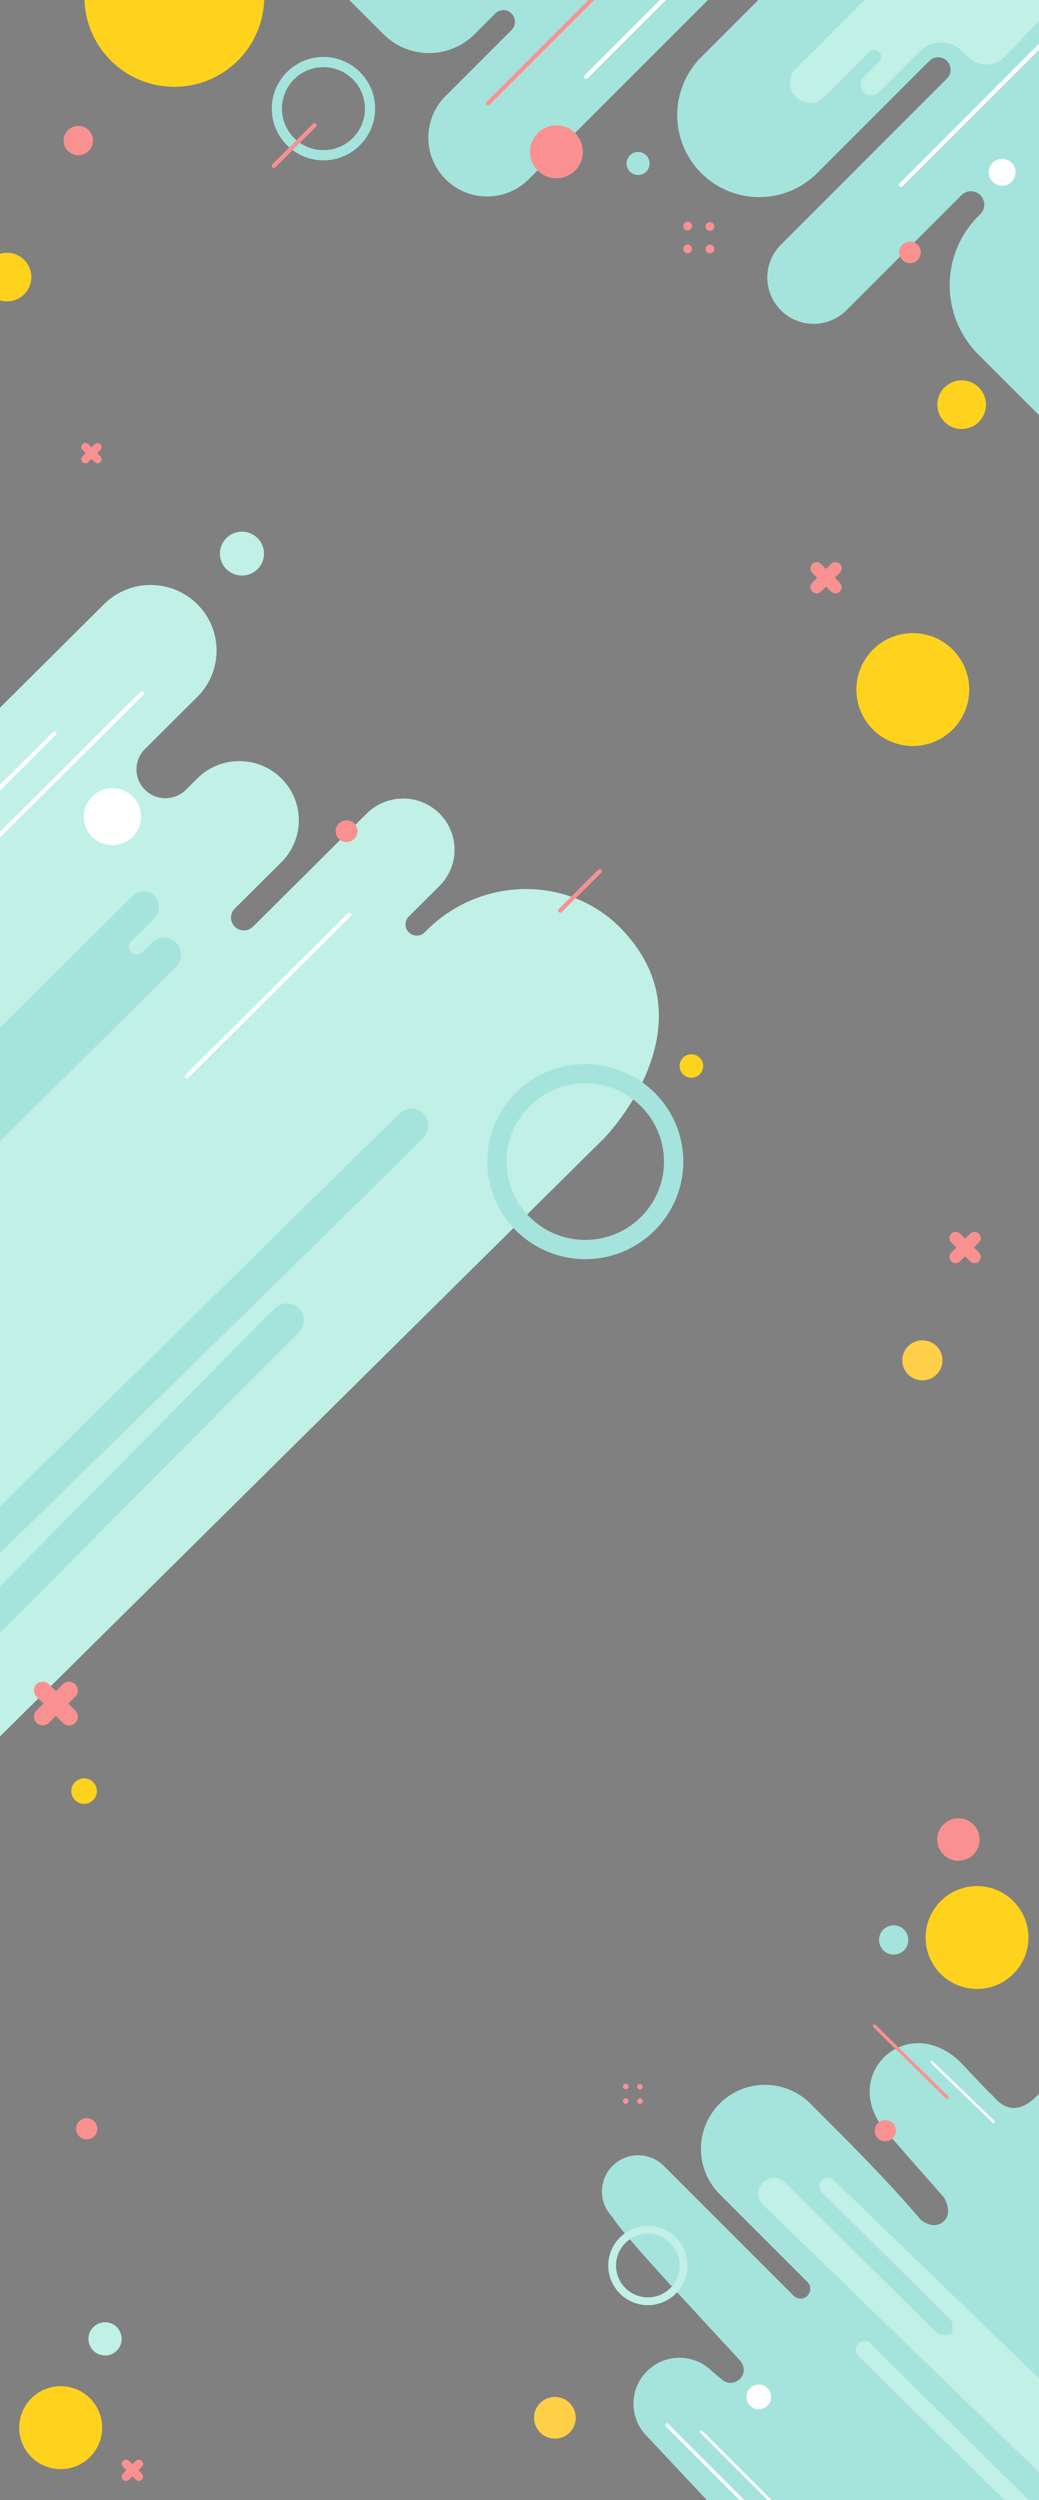 <?xml version="1.0" encoding="UTF-8" standalone="no"?>
<!-- Created with Inkscape (http://www.inkscape.org/) -->

<svg
   version="1.1"
   id="svg9"
   width="1000"
   height="2405.312"
   viewBox="0 0 1000 2405.312"
   sodipodi:docname="background_home.svg"
   inkscape:version="1.2.1 (9c6d41e410, 2022-07-14)"
   xmlns:inkscape="http://www.inkscape.org/namespaces/inkscape"
   xmlns:sodipodi="http://sodipodi.sourceforge.net/DTD/sodipodi-0.dtd"
   xmlns="http://www.w3.org/2000/svg"
   xmlns:svg="http://www.w3.org/2000/svg">
  <rect x="0" y="0" width="1000" height="2405.312" fill="#808080" stroke="none"/>
  <defs
     id="defs13">
    <clipPath
       clipPathUnits="userSpaceOnUse"
       id="clipPath628">
      <g
         id="g632"
         transform="translate(-694.407,-456.579)">
        <path
           d="M 0,0 H 750 V 500 H 0 Z"
           id="path630" />
      </g>
    </clipPath>
    <clipPath
       clipPathUnits="userSpaceOnUse"
       id="clipPath634">
      <g
         id="g638"
         transform="translate(-390.708,-43.772)">
        <path
           d="M 0,0 H 750 V 500 H 0 Z"
           id="path636" />
      </g>
    </clipPath>
    <clipPath
       clipPathUnits="userSpaceOnUse"
       id="clipPath640">
      <g
         id="g644"
         transform="translate(-222.498,-407.482)">
        <path
           d="M 0,0 H 750 V 500 H 0 Z"
           id="path642" />
      </g>
    </clipPath>
    <clipPath
       clipPathUnits="userSpaceOnUse"
       id="clipPath646">
      <g
         id="g650"
         transform="translate(-465.009,-540.444)">
        <path
           d="M 0,0 H 750 V 500 H 0 Z"
           id="path648" />
      </g>
    </clipPath>
    <clipPath
       clipPathUnits="userSpaceOnUse"
       id="clipPath664">
      <g
         id="g668"
         transform="translate(-630.911,-509.204)">
        <path
           d="M 0,0 H 750 V 500 H 0 Z"
           id="path666" />
      </g>
    </clipPath>
    <clipPath
       clipPathUnits="userSpaceOnUse"
       id="clipPath682">
      <g
         id="g686"
         transform="translate(-94.187,-107.929)">
        <path
           d="M 0,0 H 750 V 500 H 0 Z"
           id="path684" />
      </g>
    </clipPath>
    <clipPath
       clipPathUnits="userSpaceOnUse"
       id="clipPath688">
      <g
         id="g692"
         transform="translate(-729.096,-374.789)">
        <path
           d="M 0,0 H 750 V 500 H 0 Z"
           id="path690" />
      </g>
    </clipPath>
    <clipPath
       clipPathUnits="userSpaceOnUse"
       id="clipPath694">
      <g
         id="g698"
         transform="translate(-464.415,-379.812)">
        <path
           d="M 0,0 H 750 V 500 H 0 Z"
           id="path696" />
      </g>
    </clipPath>
    <clipPath
       clipPathUnits="userSpaceOnUse"
       id="clipPath700">
      <g
         id="g704"
         transform="translate(-179.344,-299.784)">
        <path
           d="M 0,0 H 750 V 500 H 0 Z"
           id="path702" />
      </g>
    </clipPath>
    <clipPath
       clipPathUnits="userSpaceOnUse"
       id="clipPath706">
      <g
         id="g710"
         transform="translate(76.951,-56.086)">
        <path
           d="M 0,0 H 750 V 500 H 0 Z"
           id="path708" />
      </g>
    </clipPath>
    <clipPath
       clipPathUnits="userSpaceOnUse"
       id="clipPath718">
      <g
         id="g722"
         transform="translate(13.474,-82.958)">
        <path
           d="M 0,0 H 750 V 500 H 0 Z"
           id="path720" />
      </g>
    </clipPath>
    <clipPath
       clipPathUnits="userSpaceOnUse"
       id="clipPath724">
      <g
         id="g728"
         transform="translate(-418.63,-442.375)">
        <path
           d="M 0,0 H 750 V 500 H 0 Z"
           id="path726" />
      </g>
    </clipPath>
    <clipPath
       clipPathUnits="userSpaceOnUse"
       id="clipPath730">
      <g
         id="g734"
         transform="translate(-645.901,-364.375)">
        <path
           d="M 0,0 H 750 V 500 H 0 Z"
           id="path732" />
      </g>
    </clipPath>
    <clipPath
       clipPathUnits="userSpaceOnUse"
       id="clipPath736">
      <g
         id="g740"
         transform="translate(-660.225,-315.626)">
        <path
           d="M 0,0 H 750 V 500 H 0 Z"
           id="path738" />
      </g>
    </clipPath>
    <clipPath
       clipPathUnits="userSpaceOnUse"
       id="clipPath742">
      <g
         id="g746"
         transform="translate(-240.279,-95.578)">
        <path
           d="M 0,0 H 750 V 500 H 0 Z"
           id="path744" />
      </g>
    </clipPath>
    <clipPath
       clipPathUnits="userSpaceOnUse"
       id="clipPath748">
      <g
         id="g752"
         transform="translate(-514.338,-317.87)">
        <path
           d="M 0,0 H 750 V 500 H 0 Z"
           id="path750" />
      </g>
    </clipPath>
    <clipPath
       clipPathUnits="userSpaceOnUse"
       id="clipPath754">
      <g
         id="g758"
         transform="translate(-514.338,-334.359)">
        <path
           d="M 0,0 H 750 V 500 H 0 Z"
           id="path756" />
      </g>
    </clipPath>
    <clipPath
       clipPathUnits="userSpaceOnUse"
       id="clipPath760">
      <g
         id="g764"
         transform="translate(-498.279,-317.87)">
        <path
           d="M 0,0 H 750 V 500 H 0 Z"
           id="path762" />
      </g>
    </clipPath>
    <clipPath
       clipPathUnits="userSpaceOnUse"
       id="clipPath766">
      <g
         id="g770"
         transform="translate(-498.279,-334.359)">
        <path
           d="M 0,0 H 750 V 500 H 0 Z"
           id="path768" />
      </g>
    </clipPath>
    <clipPath
       clipPathUnits="userSpaceOnUse"
       id="clipPath772">
      <g
         id="g776"
         transform="translate(-65.751,-396.074)">
        <path
           d="M 0,0 H 750 V 500 H 0 Z"
           id="path774" />
      </g>
    </clipPath>
    <clipPath
       clipPathUnits="userSpaceOnUse"
       id="clipPath778">
      <g
         id="g782"
         transform="translate(-419.437,-387.954)">
        <path
           d="M 0,0 H 750 V 500 H 0 Z"
           id="path780" />
      </g>
    </clipPath>
    <clipPath
       clipPathUnits="userSpaceOnUse"
       id="clipPath784">
      <g
         id="g788"
         transform="translate(-219.984,-305.809)">
        <path
           d="M 0,0 H 750 V 500 H 0 Z"
           id="path786" />
      </g>
    </clipPath>
    <clipPath
       clipPathUnits="userSpaceOnUse"
       id="clipPath790">
      <g
         id="g794"
         transform="translate(-207.017,-305.809)">
        <path
           d="M 0,0 H 750 V 500 H 0 Z"
           id="path792" />
      </g>
    </clipPath>
    <clipPath
       clipPathUnits="userSpaceOnUse"
       id="clipPath796">
      <g
         id="g800"
         transform="translate(-604.99,-90.515)">
        <path
           d="M 0,0 H 750 V 500 H 0 Z"
           id="path798" />
      </g>
    </clipPath>
    <clipPath
       clipPathUnits="userSpaceOnUse"
       id="clipPath802">
      <g
         id="g806"
         transform="translate(-585.055,-90.515)">
        <path
           d="M 0,0 H 750 V 500 H 0 Z"
           id="path804" />
      </g>
    </clipPath>
    <clipPath
       clipPathUnits="userSpaceOnUse"
       id="clipPath814">
      <g
         id="g818"
         transform="translate(-21.25,-297.55)">
        <path
           d="M 0,0 H 750 V 500 H 0 Z"
           id="path816" />
      </g>
    </clipPath>
    <clipPath
       clipPathUnits="userSpaceOnUse"
       id="clipPath820">
      <g
         id="g824"
         transform="translate(-242.679,-185.062)">
        <path
           d="M 0,0 H 750 V 500 H 0 Z"
           id="path822" />
      </g>
    </clipPath>
    <clipPath
       clipPathUnits="userSpaceOnUse"
       id="clipPath826">
      <g
         id="g830"
         transform="translate(-224.656,-167.038)">
        <path
           d="M 0,0 H 750 V 500 H 0 Z"
           id="path828" />
      </g>
    </clipPath>
    <clipPath
       clipPathUnits="userSpaceOnUse"
       id="clipPath832">
      <g
         id="g836"
         transform="translate(-710.525,-205.467)">
        <path
           d="M 0,0 H 750 V 500 H 0 Z"
           id="path834" />
      </g>
    </clipPath>
    <clipPath
       clipPathUnits="userSpaceOnUse"
       id="clipPath838">
      <g
         id="g842"
         transform="translate(-232.163,-389.164)">
        <path
           d="M 0,0 H 750 V 500 H 0 Z"
           id="path840" />
      </g>
    </clipPath>
    <clipPath
       clipPathUnits="userSpaceOnUse"
       id="clipPath844">
      <g
         id="g848"
         transform="translate(-698.446,0.149)">
        <path
           d="M 0,0 H 750 V 500 H 0 Z"
           id="path846" />
      </g>
    </clipPath>
    <clipPath
       clipPathUnits="userSpaceOnUse"
       id="clipPath850">
      <g
         id="g854"
         transform="translate(-189.423,-499.792)">
        <path
           d="M 0,0 H 750 V 500 H 0 Z"
           id="path852" />
      </g>
    </clipPath>
    <clipPath
       clipPathUnits="userSpaceOnUse"
       id="clipPath856">
      <g
         id="g860"
         transform="translate(-249.243,-499.081)">
        <path
           d="M 0,0 H 750 V 500 H 0 Z"
           id="path858" />
      </g>
    </clipPath>
    <clipPath
       clipPathUnits="userSpaceOnUse"
       id="clipPath878">
      <g
         id="g884">
        <g
           id="g882">
          <path
             d="M 0,0 H 750 V 500 H 0 Z"
             id="path880" />
        </g>
      </g>
    </clipPath>
    <clipPath
       clipPathUnits="userSpaceOnUse"
       id="clipPath1133">
      <g
         id="g1139">
        <g
           id="g1137">
          <path
             d="M 0,0 H 750 V 500 H 0 Z"
             id="path1135" />
        </g>
      </g>
    </clipPath>
    <clipPath
       clipPathUnits="userSpaceOnUse"
       id="clipPath1170">
      <g
         id="g1176">
        <g
           id="g1174">
          <path
             d="M 0,0 H 750 V 500 H 0 Z"
             id="path1172" />
        </g>
      </g>
    </clipPath>
    <clipPath
       clipPathUnits="userSpaceOnUse"
       id="clipPath1422">
      <g
         id="g1428">
        <g
           id="g1426">
          <path
             d="M 0,0 H 750 V 500 H 0 Z"
             id="path1424" />
        </g>
      </g>
    </clipPath>
    <clipPath
       clipPathUnits="userSpaceOnUse"
       id="clipPath1459">
      <g
         id="g1465">
        <g
           id="g1463">
          <path
             d="M 0,0 H 750 V 500 H 0 Z"
             id="path1461" />
        </g>
      </g>
    </clipPath>
    <clipPath
       clipPathUnits="userSpaceOnUse"
       id="clipPath1496">
      <g
         id="g1502">
        <g
           id="g1500">
          <path
             d="M 0,0 H 750 V 500 H 0 Z"
             id="path1498" />
        </g>
      </g>
    </clipPath>
  </defs>
  <sodipodi:namedview
     id="namedview11"
     pagecolor="#ffffff"
     bordercolor="#000000"
     borderopacity="0.25"
     inkscape:showpageshadow="2"
     inkscape:pageopacity="0.0"
     inkscape:pagecheckerboard="0"
     inkscape:deskcolor="#d1d1d1"
     showgrid="false"
     inkscape:zoom="1.653"
     inkscape:cx="382.94011"
     inkscape:cy="2244.4041"
     inkscape:window-width="2560"
     inkscape:window-height="1334"
     inkscape:window-x="-11"
     inkscape:window-y="-11"
     inkscape:window-maximized="1"
     inkscape:current-layer="g17"
     showguides="true">
    <inkscape:page
       x="0"
       y="0"
       id="page15"
       width="1000"
       height="2405.312" />
    <sodipodi:guide
       position="-462.19,-2619.892"
       orientation="0,-1"
       id="guide5867"
       inkscape:locked="false" />
    <sodipodi:guide
       position="44.767,-2200.655"
       orientation="0,-1"
       id="guide5869"
       inkscape:locked="false" />
    <sodipodi:guide
       position="376.89,-1782.627"
       orientation="0,-1"
       id="guide5871"
       inkscape:locked="false" />
    <sodipodi:guide
       position="82.275,-1364.599"
       orientation="0,-1"
       id="guide5886"
       inkscape:locked="false" />
    <sodipodi:guide
       position="404.719,-945.966"
       orientation="0,-1"
       id="guide5888"
       inkscape:locked="false" />
    <sodipodi:guide
       position="164.549,0.593"
       orientation="0,-1"
       id="guide11910"
       inkscape:locked="false" />
    <sodipodi:guide
       position="-280.097,481.537"
       orientation="0,-1"
       id="guide11912"
       inkscape:locked="false" />
    <sodipodi:guide
       position="-262.553,960.666"
       orientation="0,-1"
       id="guide11936"
       inkscape:locked="false" />
    <sodipodi:guide
       position="-287.961,1444.03"
       orientation="0,-1"
       id="guide11951"
       inkscape:locked="false" />
    <sodipodi:guide
       position="-332.728,1926.183"
       orientation="0,-1"
       id="guide11966"
       inkscape:locked="false" />
    <sodipodi:guide
       position="-284.936,2405.917"
       orientation="0,-1"
       id="guide11981"
       inkscape:locked="false" />
  </sodipodi:namedview>
  <g
     id="g17"
     inkscape:groupmode="layer"
     inkscape:label="Page 1"
     transform="matrix(1.333,0,0,-1.333,0,666.667)"
     style="display:inline">
    <path
       d="M -7.828,-18.427 75.104,64.06 c 18.593,18.493 48.737,18.493 67.331,0 v 0 c 18.592,-18.493 18.592,-48.476 0,-66.969 l -37.771,-37.569 c -8.164,-8.119 -8.164,-21.283 0,-29.401 8.163,-8.119 21.396,-8.119 29.559,0 l 8.212,8.166 c 16.779,16.69 43.982,16.69 60.761,0 16.779,-16.689 16.779,-43.746 0,-60.435 L 169.53,-155.632 c -3.627,-3.609 -3.627,-9.458 0,-13.067 3.628,-3.609 9.51,-3.609 13.137,0 l 82.11,81.67 c 14.512,14.434 38.04,14.434 52.551,0 14.511,-14.435 14.511,-37.836 0,-52.269 l -22.17,-22.051 c -3.175,-3.158 -3.175,-8.277 0,-11.435 3.174,-3.156 8.32,-3.156 11.495,0 l 1.838,1.829 c 38.891,38.683 103.069,39.768 140.837,0 66.416,-69.934 -13.369,-150.67 -13.369,-150.67 l -504.366,-499.224 -59.302,612.13 c 0,0 127.271,182.941 119.88,190.291"
       style="fill:#c0f0e6;fill-opacity:1;fill-rule:nonzero;stroke:none;stroke-width:1.009"
       id="path61-4"
       sodipodi:nodetypes="csssccccccsccccccscccscccc" />
    <path
       d="m 250.625,501.676 26.223,-26.223 c 18.181,-18.182 47.661,-18.181 65.841,0.003 l 15.021,15.023 c 3.171,3.171 8.311,3.171 11.481,0 l 0.149,-0.148 c 3.297,-3.297 3.302,-8.591 0.033,-11.858 -5.035,-5.034 -39.839,-39.837 -47.669,-47.666 -16.584,-16.583 -16.585,-43.471 -10e-4,-60.055 16.583,-16.583 43.471,-16.583 60.054,0 l 145.482,145.483 32.033,-4.365 -52.96,-52.96 c -23.117,-23.117 -23.117,-60.596 0,-83.713 23.116,-23.116 60.595,-23.116 83.711,0 l 80.983,80.983 c 3.518,3.517 9.222,3.517 12.739,0 3.518,-3.518 3.518,-9.221 0,-12.739 l -119.927,-119.927 c -13.066,-13.066 -13.066,-34.25 0,-47.316 13.066,-13.065 34.249,-13.065 47.316,0 l 83.075,83.076 c 3.77,3.769 9.88,3.769 13.648,0 3.77,-3.769 3.77,-9.88 0,-13.649 l -1.454,-1.454 c -27.589,-27.59 -27.589,-72.322 0,-99.912 l 61.964,-61.963 v 359.383"
       style="display:inline;fill:#a5e4dc;fill-opacity:1;fill-rule:nonzero;stroke:none"
       id="path29" />
    <path
       d="m 422.597,-394.777 c -31.398,0 -56.842,25.306 -56.842,56.523 0,31.217 25.444,56.523 56.842,56.523 31.386,0 56.828,-25.307 56.828,-56.523 0,-31.218 -25.442,-56.523 -56.828,-56.523 m 0,126.921 c -39.029,0 -70.791,-31.578 -70.791,-70.397 0,-38.82 31.762,-70.412 70.791,-70.412 39.03,0 70.778,31.591 70.778,70.412 0,38.819 -31.748,70.397 -70.778,70.397"
       style="fill:#a5e4dc;fill-opacity:1;fill-rule:nonzero;stroke:none;stroke-width:1.009"
       id="path245-5" />
    <path
       d="m 95.735,-146.581 c 4.38,4.411 11.526,4.427 15.933,0.044 4.387,-4.364 4.387,-11.44 0,-15.803 l -17,-16.91 c -2.202,-2.189 -2.202,-5.738 0,-7.928 2.201,-2.189 5.769,-2.189 7.97,0 l 7.085,7.047 c 4.809,4.784 12.607,4.784 17.417,0 4.808,-4.784 4.808,-12.54 0,-17.324 -84.915,-84.792 -170.59,-168.835 -255.979,-253.157 l -0.109,80.713"
       style="fill:#a5e4dc;fill-opacity:1;fill-rule:nonzero;stroke:none;stroke-width:1.009"
       id="path249-2"
       sodipodi:nodetypes="ccccscccccc" />
    <path
       d="m 258.125,-99.771 c 0,-4.332 -3.531,-7.843 -7.886,-7.843 -4.356,0 -7.885,3.511 -7.885,7.843 0,4.332 3.53,7.844 7.885,7.844 4.356,0 7.886,-3.512 7.886,-7.844"
       style="display:inline;fill:#fa9191;fill-opacity:1;fill-rule:nonzero;stroke:none;stroke-width:1.009"
       id="path201" />
    <path
       d="m 664.841,317.951 c 0,-4.305 -3.489,-7.794 -7.794,-7.794 -4.305,0 -7.794,3.489 -7.794,7.794 0,4.305 3.489,7.794 7.794,7.794 4.305,0 7.794,-3.489 7.794,-7.794"
       style="display:inline;fill:#fa9191;fill-opacity:1;fill-rule:nonzero;stroke:none"
       id="path205" />
    <path
       d="m 650.517,366.7 127.182,127.182"
       style="display:inline;fill:none;stroke:#ffffff;stroke-width:3;stroke-linecap:round;stroke-linejoin:miter;stroke-miterlimit:10;stroke-dasharray:none;stroke-opacity:1"
       id="path209" />
    <path
       d="m 423.246,444.699 66.593,66.593"
       style="display:inline;fill:none;stroke:#ffffff;stroke-width:3;stroke-linecap:round;stroke-linejoin:miter;stroke-miterlimit:10;stroke-dasharray:none;stroke-opacity:1"
       id="path213" />
    <path
       d="M -28.318,-130.421 102.456,-0.347"
       style="display:inline;fill:none;stroke:#ffffff;stroke-width:3.027;stroke-linecap:round;stroke-linejoin:miter;stroke-miterlimit:10;stroke-dasharray:none;stroke-opacity:1"
       id="path217" />
    <path
       d="M -91.385,-159.22 39.39,-29.147"
       style="display:inline;fill:none;stroke:#ffffff;stroke-width:3.027;stroke-linecap:round;stroke-linejoin:miter;stroke-miterlimit:10;stroke-dasharray:none;stroke-opacity:1"
       id="path217-1" />
    <path
       d="m 134.946,-276.695 117.214,116.585"
       style="display:inline;fill:none;stroke:#ffffff;stroke-width:3.027;stroke-linecap:round;stroke-linejoin:miter;stroke-miterlimit:10;stroke-dasharray:none;stroke-opacity:1"
       id="path221-5" />
    <path
       d="m 190.633,100.557 c 0,-8.752 -7.134,-15.847 -15.933,-15.847 -8.799,0 -15.932,7.096 -15.932,15.847 0,8.752 7.133,15.847 15.932,15.847 8.799,0 15.933,-7.095 15.933,-15.847"
       style="display:inline;fill:#c0f0e6;fill-opacity:1;fill-rule:nonzero;stroke:none;stroke-width:1.009"
       id="path229" />
    <path
       d="m 469.03,382.137 c 0,-4.598 -3.727,-8.324 -8.324,-8.324 -4.597,0 -8.324,3.726 -8.324,8.324 0,4.597 3.727,8.324 8.324,8.324 4.597,0 8.324,-3.727 8.324,-8.324"
       style="display:inline;fill:#a5e4dc;fill-opacity:1;fill-rule:nonzero;stroke:none"
       id="path233" />
    <path
       d="m 733.258,375.752 c 0,-5.349 -4.336,-9.685 -9.685,-9.685 -5.349,0 -9.684,4.336 -9.684,9.685 0,5.349 4.335,9.685 9.684,9.685 5.349,0 9.685,-4.336 9.685,-9.685"
       style="display:inline;fill:#ffffff;fill-opacity:1;fill-rule:nonzero;stroke:none;stroke-width:1.164"
       id="path237" />
    <path
       d="m 101.88,-89.28 c 0,-11.368 -9.264,-20.584 -20.694,-20.584 -11.43,0 -20.694,9.216 -20.694,20.584 0,11.368 9.264,20.583 20.694,20.583 11.43,0 20.694,-9.215 20.694,-20.583"
       style="display:inline;fill:#ffffff;fill-opacity:1;fill-rule:nonzero;stroke:none;stroke-width:1.009"
       id="path241" />
    <path
       d="m 635.526,511.528 -60.896,-60.895 c -5.651,-5.651 -5.651,-14.814 0,-20.466 5.652,-5.652 14.815,-5.652 20.466,0 l 32.545,32.545 c 1.946,1.945 5.1,1.945 7.046,0 1.945,-1.946 1.945,-5.101 0,-7.046 l -11.072,-11.072 c -3.058,-3.058 -3.058,-8.015 0,-11.072 3.057,-3.057 8.015,-3.057 11.072,0 l 29.839,29.839 c 6.691,6.692 16.752,7.961 24.722,3.808 1.864,-0.973 3.615,-2.242 5.18,-3.808 l 0.819,-0.817 58.043,58.043 c 0,0 -117.764,-8.388 -117.764,-9.059"
       style="display:inline;fill:#c0f0e6;fill-opacity:1;fill-rule:nonzero;stroke:none"
       id="path253" />
    <path
       d="m 469.625,542.769 -117.183,-117.183"
       style="display:inline;fill:none;stroke:#fa9191;stroke-width:3;stroke-linecap:round;stroke-linejoin:miter;stroke-miterlimit:10;stroke-dasharray:none;stroke-opacity:1"
       id="path265" />
    <path
       d="m 404.476,-157.07 28.543,28.389"
       style="display:inline;fill:#ffb2a6;fill-opacity:1;stroke:#fa9191;stroke-width:3.027;stroke-linecap:round;stroke-linejoin:miter;stroke-miterlimit:10;stroke-dasharray:none;stroke-opacity:1"
       id="path273" />
    <path
       d="m 699.023,458.904 -4.594,4.458 c 0,0 49.268,55.729 50.424,56.885 1.156,1.156 35.495,-3.741 35.495,-3.741 l -54.74,-57.12 c -7.193,-7.506 -19.123,-7.723 -26.585,-0.482"
       style="display:inline;fill:#c0f0e6;fill-opacity:1;fill-rule:nonzero;stroke:none"
       id="path277" />
    <path
       d="m 190.805,502.388 c 0,-35.861 -29.071,-64.932 -64.932,-64.932 -35.861,0 -64.932,29.071 -64.932,64.932 0,35.861 29.071,64.932 64.932,64.932 35.861,0 64.932,-29.071 64.932,-64.932"
       style="display:inline;fill:#ffd31d;fill-opacity:1;fill-rule:nonzero;stroke:none"
       id="path33" />
    <path
       d="m 699.829,2.446 c 0,-22.501 -18.241,-40.743 -40.743,-40.743 -22.502,0 -40.743,18.242 -40.743,40.743 0,22.502 18.241,40.743 40.743,40.743 22.502,0 40.743,-18.241 40.743,-40.743"
       style="display:inline;fill:#ffd31d;fill-opacity:1;fill-rule:nonzero;stroke:none"
       id="path37" />
    <path
       d="m 233.545,391.759 c -16.553,0 -29.966,13.413 -29.966,29.958 0,16.546 13.413,29.959 29.966,29.959 16.545,0 29.958,-13.413 29.958,-29.959 0,-16.545 -13.413,-29.958 -29.958,-29.958 m 0,67.271 c -20.575,0 -37.319,-16.737 -37.319,-37.313 0,-20.575 16.744,-37.319 37.319,-37.319 20.575,0 37.312,16.744 37.312,37.319 0,20.576 -16.737,37.313 -37.312,37.313"
       style="display:inline;fill:#a5e4dc;fill-opacity:1;fill-rule:nonzero;stroke:none"
       id="path41" />
    <path
       d="m 711.908,208.063 c 0,-9.7 -7.863,-17.563 -17.563,-17.563 -9.701,0 -17.564,7.863 -17.564,17.563 0,9.7 7.863,17.563 17.564,17.563 9.7,0 17.563,-7.863 17.563,-17.563"
       style="display:inline;fill:#ffd31d;fill-opacity:1;fill-rule:nonzero;stroke:none"
       id="path45" />
    <path
       d="m 507.713,-269.264 c 0,-4.678 -3.813,-8.471 -8.517,-8.471 -4.704,0 -8.517,3.793 -8.517,8.471 0,4.678 3.813,8.472 8.517,8.472 4.704,0 8.517,-3.794 8.517,-8.472"
       style="display:inline;fill:#ffd31d;fill-opacity:1;fill-rule:nonzero;stroke:none;stroke-width:1.009"
       id="path49" />
    <path
       d="m 69.956,-792.594 c 0,-5.078 -4.139,-9.195 -9.244,-9.195 -5.105,0 -9.244,4.117 -9.244,9.195 0,5.078 4.139,9.196 9.244,9.196 5.105,0 9.244,-4.118 9.244,-9.196"
       style="display:inline;fill:#ffd31d;fill-opacity:1;fill-rule:nonzero;stroke:none;stroke-width:1.095"
       id="path49-8" />
    <path
       d="m 22.632,300.146 c 0,-9.7 -7.863,-17.564 -17.563,-17.564 -9.701,0 -17.564,7.864 -17.564,17.564 0,9.7 7.863,17.563 17.564,17.563 9.7,0 17.563,-7.863 17.563,-17.563"
       style="display:inline;fill:#ffd31d;fill-opacity:1;fill-rule:nonzero;stroke:none"
       id="path57" />
    <path
       d="m 586.438,93.11 v 0 c 1.759,1.759 4.611,1.759 6.37,0 l 13.565,-13.564 c 1.759,-1.759 1.759,-4.612 0,-6.372 -1.759,-1.758 -4.612,-1.758 -6.372,0 l -13.563,13.565 c -1.76,1.759 -1.76,4.611 0,6.371"
       style="display:inline;fill:#fa9191;fill-opacity:1;fill-rule:nonzero;stroke:none"
       id="path65" />
    <path
       d="m 606.373,93.11 v 0 c 1.76,-1.76 1.76,-4.612 0,-6.371 l -13.564,-13.565 c -1.759,-1.758 -4.612,-1.758 -6.371,0 -1.759,1.76 -1.759,4.613 0,6.372 l 13.564,13.564 c 1.76,1.759 4.612,1.759 6.371,0"
       style="display:inline;fill:#fa9191;fill-opacity:1;fill-rule:nonzero;stroke:none"
       id="path69" />
    <path
       d="m 59.58,179.548 v 0 c 1.145,1.145 3,1.145 4.144,0 l 8.823,-8.822 c 1.143,-1.145 1.143,-3 0,-4.144 -1.145,-1.144 -3,-1.144 -4.145,0 l -8.822,8.822 c -1.145,1.144 -1.145,3 0,4.144"
       style="display:inline;fill:#fa9191;fill-opacity:1;fill-rule:nonzero;stroke:none"
       id="path73" />
    <path
       d="m 227.113,409.807 -29.39,-29.39"
       style="display:inline;fill:#ffb2a6;fill-opacity:1;stroke:#fa9191;stroke-width:3;stroke-linecap:round;stroke-linejoin:miter;stroke-miterlimit:10;stroke-dasharray:none;stroke-opacity:1"
       id="path269" />
    <path
       d="m 72.546,179.548 v 0 c 1.144,-1.144 1.144,-3 0,-4.144 l -8.823,-8.822 c -1.144,-1.144 -2.999,-1.144 -4.144,0 -1.144,1.144 -1.144,2.999 0,4.144 l 8.822,8.822 c 1.145,1.145 3,1.145 4.145,0"
       style="display:inline;fill:#fa9191;fill-opacity:1;fill-rule:nonzero;stroke:none"
       id="path77" />
    <path
       d="m 420.82,390.55 c 0,-10.54 -8.544,-19.083 -19.084,-19.083 -10.539,0 -19.083,8.543 -19.083,19.083 0,10.54 8.544,19.083 19.083,19.083 10.54,0 19.084,-8.543 19.084,-19.083"
       style="display:inline;fill:#fa9191;fill-opacity:1;fill-rule:nonzero;stroke:none"
       id="path81" />
    <path
       d="m 67.133,398.67 c 0,-5.85 -4.742,-10.592 -10.591,-10.592 -5.849,0 -10.592,4.742 -10.592,10.592 0,5.849 4.743,10.591 10.592,10.591 5.849,0 10.591,-4.742 10.591,-10.591"
       style="display:inline;fill:#fa9191;fill-opacity:1;fill-rule:nonzero;stroke:none"
       id="path85" />
    <path
       d="m 499.662,336.955 c 0,-1.743 -1.412,-3.156 -3.155,-3.156 -1.743,0 -3.157,1.413 -3.157,3.156 0,1.743 1.414,3.156 3.157,3.156 1.743,0 3.155,-1.413 3.155,-3.156"
       style="display:inline;fill:#fa9191;fill-opacity:1;fill-rule:nonzero;stroke:none"
       id="path89" />
    <path
       d="m 499.662,320.466 c 0,-1.743 -1.412,-3.156 -3.155,-3.156 -1.743,0 -3.157,1.413 -3.157,3.156 0,1.743 1.414,3.156 3.157,3.156 1.743,0 3.155,-1.413 3.155,-3.156"
       style="display:inline;fill:#fa9191;fill-opacity:1;fill-rule:nonzero;stroke:none"
       id="path93" />
    <path
       d="m 515.721,336.634 c 0,-1.743 -1.413,-3.156 -3.156,-3.156 -1.743,0 -3.157,1.413 -3.157,3.156 0,1.743 1.414,3.156 3.157,3.156 1.743,0 3.156,-1.413 3.156,-3.156"
       style="display:inline;fill:#fa9191;fill-opacity:1;fill-rule:nonzero;stroke:none"
       id="path97" />
    <path
       d="m 515.721,320.466 c 0,-1.743 -1.413,-3.156 -3.156,-3.156 -1.743,0 -3.157,1.413 -3.157,3.156 0,1.743 1.414,3.156 3.157,3.156 1.743,0 3.156,-1.413 3.156,-3.156"
       style="display:inline;fill:#fa9191;fill-opacity:1;fill-rule:nonzero;stroke:none"
       id="path101" />
    <path
       d="m 191.297,-451.271 7.085,7.047 c 4.809,4.784 12.607,4.784 17.417,0 4.808,-4.784 4.808,-12.54 0,-17.324 -84.915,-84.792 -170.59,-172.064 -255.979,-256.385 l -5.952,26.474"
       style="display:inline;fill:#a5e4dc;fill-opacity:1;fill-rule:nonzero;stroke:none;stroke-width:1.009"
       id="path249-2-5"
       sodipodi:nodetypes="cccccc" />
    <path
       d="m 281.209,-310.655 7.085,7.047 c 4.809,4.784 12.607,4.784 17.417,0 4.808,-4.784 4.808,-12.54 0,-17.324 -84.915,-84.792 -267.968,-262.463 -353.357,-346.784 l 1.189,34.868"
       style="display:inline;fill:#a5e4dc;fill-opacity:1;fill-rule:nonzero;stroke:none;stroke-width:1.009"
       id="path249-2-5-8"
       sodipodi:nodetypes="cccccc" />
    <path
       d="m 680.516,-481.677 c 0,-7.978 -6.502,-14.445 -14.523,-14.445 -8.022,0 -14.524,6.467 -14.524,14.445 0,7.978 6.502,14.445 14.524,14.445 8.021,0 14.523,-6.467 14.523,-14.445"
       style="display:inline;fill:#ffd047;fill-opacity:1;fill-rule:nonzero;stroke:none;stroke-width:0.825"
       id="path45-4" />
    <path
       d="m 415.716,-1244.891 c 0,-8.316 -6.741,-15.057 -15.057,-15.057 -8.317,0 -15.058,6.741 -15.058,15.057 0,8.316 6.741,15.057 15.058,15.057 8.316,0 15.057,-6.741 15.057,-15.057"
       style="display:inline;fill:#ffd047;fill-opacity:1;fill-rule:nonzero;stroke:none;stroke-width:0.857"
       id="path45-4-0" />
    <path
       d="m 693.465,-988.219 c -39.316,38.098 -90.213,-11.078 -52.016,-52.015 l 40.213,-45.73 c 0,0 6.316,-10.274 0.279,-16.57 -7.343,-7.658 -16.938,0.347 -16.938,0.347 -25.076,29.526 -52.553,56.703 -79.913,84.063 -18.068,18.069 -47.362,18.069 -65.431,0 -18.068,-18.068 -18.068,-47.362 0,-65.429 l 63.297,-63.297 c 2.749,-2.75 2.749,-7.208 0,-9.957 -2.75,-2.75 -7.207,-2.75 -9.957,0 l -93.736,93.736 c -10.213,10.213 -26.77,10.213 -36.983,0 -10.212,-10.213 -10.212,-26.769 0,-36.983 5.595,-10.819 67.82,-77.143 91.774,-103.207 9.111,-10.38 -4.78,-22.028 -13.527,-13.438 l -6.467,5.411 c -12.962,12.963 -33.978,12.963 -46.94,0 -12.962,-12.962 -12.962,-33.978 0,-46.941 120.396,-128.357 147.052,-156.261 255.683,-270.115 l 303.013,290.649 c 0,0 -226.326,216.237 -254.697,246.192 0,0 -22.519,-21.233 -25.105,-23.601 -2.877,-2.634 -9.22,-6.874 -15.391,-6.117 -8.105,0.995 -11.887,7.087 -14.693,9.599 -3.793,3.396 -22.466,23.404 -22.466,23.404 z"
       style="display:inline;fill:#a5e4dc;fill-opacity:1;fill-rule:nonzero;stroke:none;stroke-width:0.782"
       id="path61-4-1"
       sodipodi:nodetypes="cccsccsscsssccccccccccsssc" />
    <path
       d="m 631.982,-1194.733 -3.557,3.557 c -2.414,2.415 -6.329,2.415 -8.744,0 -2.414,-2.415 -2.414,-6.329 0,-8.744 42.629,-42.797 134.526,-132.472 177.393,-175.032 l -0.597,17.599"
       style="display:inline;fill:#c0f0e6;fill-opacity:1;fill-rule:nonzero;stroke:none;stroke-width:0.508"
       id="path249-2-5-8-8"
       sodipodi:nodetypes="cccccc" />
    <path
       d="m 789.821,-1322.551 -238.929,231.406 c -4.417,4.417 -4.417,11.579 0,15.996 4.418,4.418 11.58,4.418 15.996,0 l 109.694,-108.691 c 1.521,-1.52 8.751,-1.771 10.272,-0.251 1.52,1.521 1.027,8.509 -0.502,10.021 l -92.91,91.907 c -2.403,2.377 -2.39,6.265 0,8.654 2.389,2.389 6.222,2.346 8.654,0 l 214.655,-207.132 c -22.211,-34.65 -1.064,-2.661 -26.93,-41.911"
       style="display:inline;fill:#c0f0e6;fill-opacity:1;fill-rule:nonzero;stroke:none;stroke-width:0.782"
       id="path253-5"
       sodipodi:nodetypes="ccccccsscscc" />
    <path
       d="m 467.78,-1157.965 c -12.688,0 -22.971,10.281 -22.971,22.965 0,12.683 10.282,22.965 22.971,22.965 12.683,0 22.965,-10.282 22.965,-22.965 0,-12.684 -10.281,-22.965 -22.965,-22.965 m 0,51.567 c -15.772,0 -28.607,-12.83 -28.607,-28.602 0,-15.772 12.836,-28.608 28.607,-28.608 15.772,0 28.602,12.835 28.602,28.608 0,15.772 -12.83,28.602 -28.602,28.602"
       style="display:inline;fill:#c0f0e6;fill-opacity:1;fill-rule:nonzero;stroke:none;stroke-width:0.409"
       id="path245-5-8" />
    <path
       d="m 683.88,-1013.711 -52.454,51.583"
       style="display:inline;fill:#ffb2a6;fill-opacity:1;stroke:#fa9191;stroke-width:2.315;stroke-linecap:round;stroke-linejoin:miter;stroke-miterlimit:10;stroke-dasharray:none;stroke-opacity:1"
       id="path257-3"
       sodipodi:nodetypes="cc" />
    <path
       d="m 589.962,-1338.59 -83.7,83.7"
       style="display:inline;fill:none;stroke:#ffffff;stroke-width:1.943;stroke-linecap:round;stroke-linejoin:miter;stroke-miterlimit:10;stroke-dasharray:none;stroke-opacity:1"
       id="path217-3" />
    <path
       d="M 588.813,-1357.39 481.545,-1250.122"
       style="display:inline;fill:none;stroke:#ffffff;stroke-width:2.49;stroke-linecap:round;stroke-linejoin:miter;stroke-miterlimit:10;stroke-dasharray:none;stroke-opacity:1"
       id="path217-3-2" />
    <path
       d="m 717.441,-1031.334 -44.709,43.149"
       style="display:inline;fill:none;stroke:#ffffff;stroke-width:1.779;stroke-linecap:round;stroke-linejoin:miter;stroke-miterlimit:10;stroke-dasharray:none;stroke-opacity:1"
       id="path217-3-2-6"
       sodipodi:nodetypes="cc" />
    <path
       style="fill:#c0f0e6;fill-opacity:1;stroke:#002c6a;stroke-width:0.915;stroke-linecap:round;stroke-linejoin:round;stroke-dasharray:none;paint-order:markers fill stroke"
       d="m -310.436,-943.005 v -359.815"
       id="path2679"
       sodipodi:nodetypes="cc" />
    <path
       style="display:inline;fill:#c0f0e6;fill-opacity:1;stroke:#002c6a;stroke-width:0.915;stroke-linecap:round;stroke-linejoin:round;stroke-dasharray:none;paint-order:markers fill stroke"
       d="M -291.289,-583.251 V -943.065"
       id="path2679-9"
       sodipodi:nodetypes="cc" />
    <path
       d="m 556.753,-1229.828 c 0,-4.913 -3.983,-8.897 -8.896,-8.897 -4.914,0 -8.896,3.983 -8.896,8.897 0,4.913 3.983,8.896 8.896,8.896 4.914,0 8.896,-3.983 8.896,-8.896"
       style="display:inline;fill:#ffffff;fill-opacity:1;fill-rule:nonzero;stroke:none;stroke-width:0.435"
       id="path241-5" />
    <path
       d="m 742.561,-898.262 c 0,-20.497 -16.616,-37.113 -37.113,-37.113 -20.497,0 -37.113,16.617 -37.113,37.113 0,20.497 16.616,37.113 37.113,37.113 20.497,0 37.113,-16.616 37.113,-37.113"
       style="display:inline;fill:#ffd31d;fill-opacity:1;fill-rule:nonzero;stroke:none;stroke-width:0.911"
       id="path37-9" />
    <path
       d="m 73.759,-1252.011 c 0,-16.538 -13.407,-29.946 -29.946,-29.946 -16.539,0 -29.946,13.408 -29.946,29.946 0,16.539 13.407,29.946 29.946,29.946 16.539,0 29.946,-13.407 29.946,-29.946"
       style="display:inline;fill:#ffd31d;fill-opacity:1;fill-rule:nonzero;stroke:none;stroke-width:0.735"
       id="path37-9-6" />
    <path
       d="m 686.873,-390.278 v 0 c 1.759,1.759 4.611,1.759 6.37,0 l 13.565,-13.564 c 1.759,-1.759 1.759,-4.612 0,-6.372 -1.759,-1.758 -4.612,-1.758 -6.372,0 l -13.563,13.565 c -1.76,1.759 -1.76,4.611 0,6.371"
       style="display:inline;fill:#fa9191;fill-opacity:1;fill-rule:nonzero;stroke:none"
       id="path65-6" />
    <path
       d="m 706.808,-390.278 v 0 c 1.76,-1.76 1.76,-4.612 0,-6.371 l -13.564,-13.565 c -1.759,-1.758 -4.612,-1.758 -6.371,0 -1.759,1.76 -1.759,4.613 0,6.372 l 13.564,13.564 c 1.76,1.759 4.612,1.759 6.371,0"
       style="display:inline;fill:#fa9191;fill-opacity:1;fill-rule:nonzero;stroke:none"
       id="path69-9" />
    <path
       d="m 26.365,-715.481 v 0 c 2.47,2.457 6.474,2.457 8.944,0 l 19.046,-18.943 c 2.47,-2.457 2.47,-6.441 0,-8.899 -2.47,-2.455 -6.476,-2.455 -8.947,0 l -19.043,18.944 c -2.471,2.457 -2.471,6.439 0,8.897"
       style="display:inline;fill:#fa9191;fill-opacity:1;fill-rule:nonzero;stroke:none;stroke-width:1.4"
       id="path65-2" />
    <path
       d="m 54.355,-715.481 v 0 c 2.471,-2.458 2.471,-6.441 0,-8.897 l -19.045,-18.944 c -2.47,-2.455 -6.476,-2.455 -8.945,0 -2.47,2.458 -2.47,6.442 0,8.899 l 19.045,18.943 c 2.471,2.457 6.476,2.457 8.945,0"
       style="display:inline;fill:#fa9191;fill-opacity:1;fill-rule:nonzero;stroke:none;stroke-width:1.4"
       id="path69-2" />
    <path
       d="m 88.793,-1275.992 v 0 c 1.202,1.202 3.151,1.202 4.354,0 l 9.271,-9.27 c 1.202,-1.202 1.202,-3.152 0,-4.355 -1.202,-1.202 -3.152,-1.202 -4.355,0 l -9.27,9.271 c -1.203,1.202 -1.203,3.151 0,4.354"
       style="display:inline;fill:#fa9191;fill-opacity:1;fill-rule:nonzero;stroke:none;stroke-width:0.683"
       id="path65-5" />
    <path
       d="m 102.417,-1275.992 v 0 c 1.203,-1.203 1.203,-3.152 0,-4.354 l -9.27,-9.271 c -1.202,-1.202 -3.152,-1.202 -4.354,0 -1.202,1.203 -1.202,3.153 0,4.355 l 9.27,9.27 c 1.203,1.202 3.152,1.202 4.354,0"
       style="display:inline;fill:#fa9191;fill-opacity:1;fill-rule:nonzero;stroke:none;stroke-width:0.683"
       id="path69-7" />
    <path
       d="m 453.825,-1005.775 c 0,-1.114 -0.903,-2.017 -2.017,-2.017 -1.114,0 -2.018,0.903 -2.018,2.017 0,1.114 0.904,2.018 2.018,2.018 1.114,0 2.017,-0.903 2.017,-2.018"
       style="display:inline;fill:#fa9191;fill-opacity:1;fill-rule:nonzero;stroke:none;stroke-width:0.639"
       id="path89-3" />
    <path
       d="m 453.825,-1016.315 c 0,-1.114 -0.903,-2.017 -2.017,-2.017 -1.114,0 -2.018,0.903 -2.018,2.017 0,1.114 0.904,2.018 2.018,2.018 1.114,0 2.017,-0.903 2.017,-2.018"
       style="display:inline;fill:#fa9191;fill-opacity:1;fill-rule:nonzero;stroke:none;stroke-width:0.639"
       id="path93-6" />
    <path
       d="m 464.091,-1005.98 c 0,-1.114 -0.903,-2.018 -2.017,-2.018 -1.114,0 -2.018,0.903 -2.018,2.018 0,1.114 0.904,2.017 2.018,2.017 1.114,0 2.017,-0.903 2.017,-2.017"
       style="display:inline;fill:#fa9191;fill-opacity:1;fill-rule:nonzero;stroke:none;stroke-width:0.639"
       id="path97-8" />
    <path
       d="m 464.091,-1016.315 c 0,-1.114 -0.903,-2.017 -2.017,-2.017 -1.114,0 -2.018,0.903 -2.018,2.017 0,1.114 0.904,2.018 2.018,2.018 1.114,0 2.017,-0.903 2.017,-2.018"
       style="display:inline;fill:#fa9191;fill-opacity:1;fill-rule:nonzero;stroke:none;stroke-width:0.639"
       id="path101-5" />
    <path
       d="m 87.842,-1187.936 c 0,-6.622 -5.369,-11.991 -11.991,-11.991 -6.622,0 -11.99,5.369 -11.99,11.991 0,6.622 5.368,11.991 11.99,11.991 6.622,0 11.991,-5.369 11.991,-11.991"
       style="display:inline;fill:#c0f0e6;fill-opacity:1;fill-rule:nonzero;stroke:none;stroke-width:0.761"
       id="path229-0" />
    <path
       d="m 707.328,-827.538 c 0,-8.463 -6.861,-15.324 -15.324,-15.324 -8.463,0 -15.323,6.861 -15.323,15.324 0,8.463 6.86,15.324 15.323,15.324 8.463,0 15.324,-6.861 15.324,-15.324"
       style="display:inline;fill:#fa9191;fill-opacity:1;fill-rule:nonzero;stroke:none;stroke-width:0.973"
       id="path229-0-8" />
    <path
       d="m 646.864,-1037.692 c 0,-4.234 -3.432,-7.666 -7.665,-7.666 -4.233,0 -7.666,3.432 -7.666,7.666 0,4.233 3.433,7.665 7.666,7.665 4.233,0 7.665,-3.432 7.665,-7.665"
       style="display:inline;fill:#fa9191;fill-opacity:1;fill-rule:nonzero;stroke:none;stroke-width:0.724"
       id="path85-3" />
    <path
       d="m 655.8,-900.015 c 0,-5.83 -4.726,-10.556 -10.555,-10.556 -5.829,0 -10.556,4.726 -10.556,10.556 0,5.829 4.727,10.555 10.556,10.555 5.829,0 10.555,-4.726 10.555,-10.555"
       style="display:inline;fill:#a5e4dc;fill-opacity:1;fill-rule:nonzero;stroke:none;stroke-width:0.997"
       id="path85-1" />
    <path
       style="display:inline;fill:#c0f0e6;fill-opacity:1;stroke:#002c6a;stroke-width:0.915;stroke-linecap:round;stroke-linejoin:round;stroke-dasharray:none;paint-order:markers fill stroke"
       d="m -320.78,-222.089 v -359.815"
       id="path2679-7"
       sodipodi:nodetypes="cc" />
    <path
       style="display:inline;fill:#c0f0e6;fill-opacity:1;stroke:#002c6a;stroke-width:0.915;stroke-linecap:round;stroke-linejoin:round;stroke-dasharray:none;paint-order:markers fill stroke"
       d="M -304.9,139.526 V -220.288"
       id="path2679-5"
       sodipodi:nodetypes="cc" />
    <path
       style="display:inline;fill:#c0f0e6;fill-opacity:1;stroke:#002c6a;stroke-width:0.915;stroke-linecap:round;stroke-linejoin:round;stroke-dasharray:none;paint-order:markers fill stroke"
       d="M -326.679,501.142 V 141.327"
       id="path2679-3"
       sodipodi:nodetypes="cc" />
    <path
       d="m 70.279,-1036.297 c 0,-4.234 -3.432,-7.666 -7.665,-7.666 -4.233,0 -7.666,3.432 -7.666,7.666 0,4.233 3.433,7.665 7.666,7.665 4.233,0 7.665,-3.432 7.665,-7.665"
       style="display:inline;fill:#fa9191;fill-opacity:1;fill-rule:nonzero;stroke:none;stroke-width:0.724"
       id="path85-3-2" />
  </g>
</svg>
